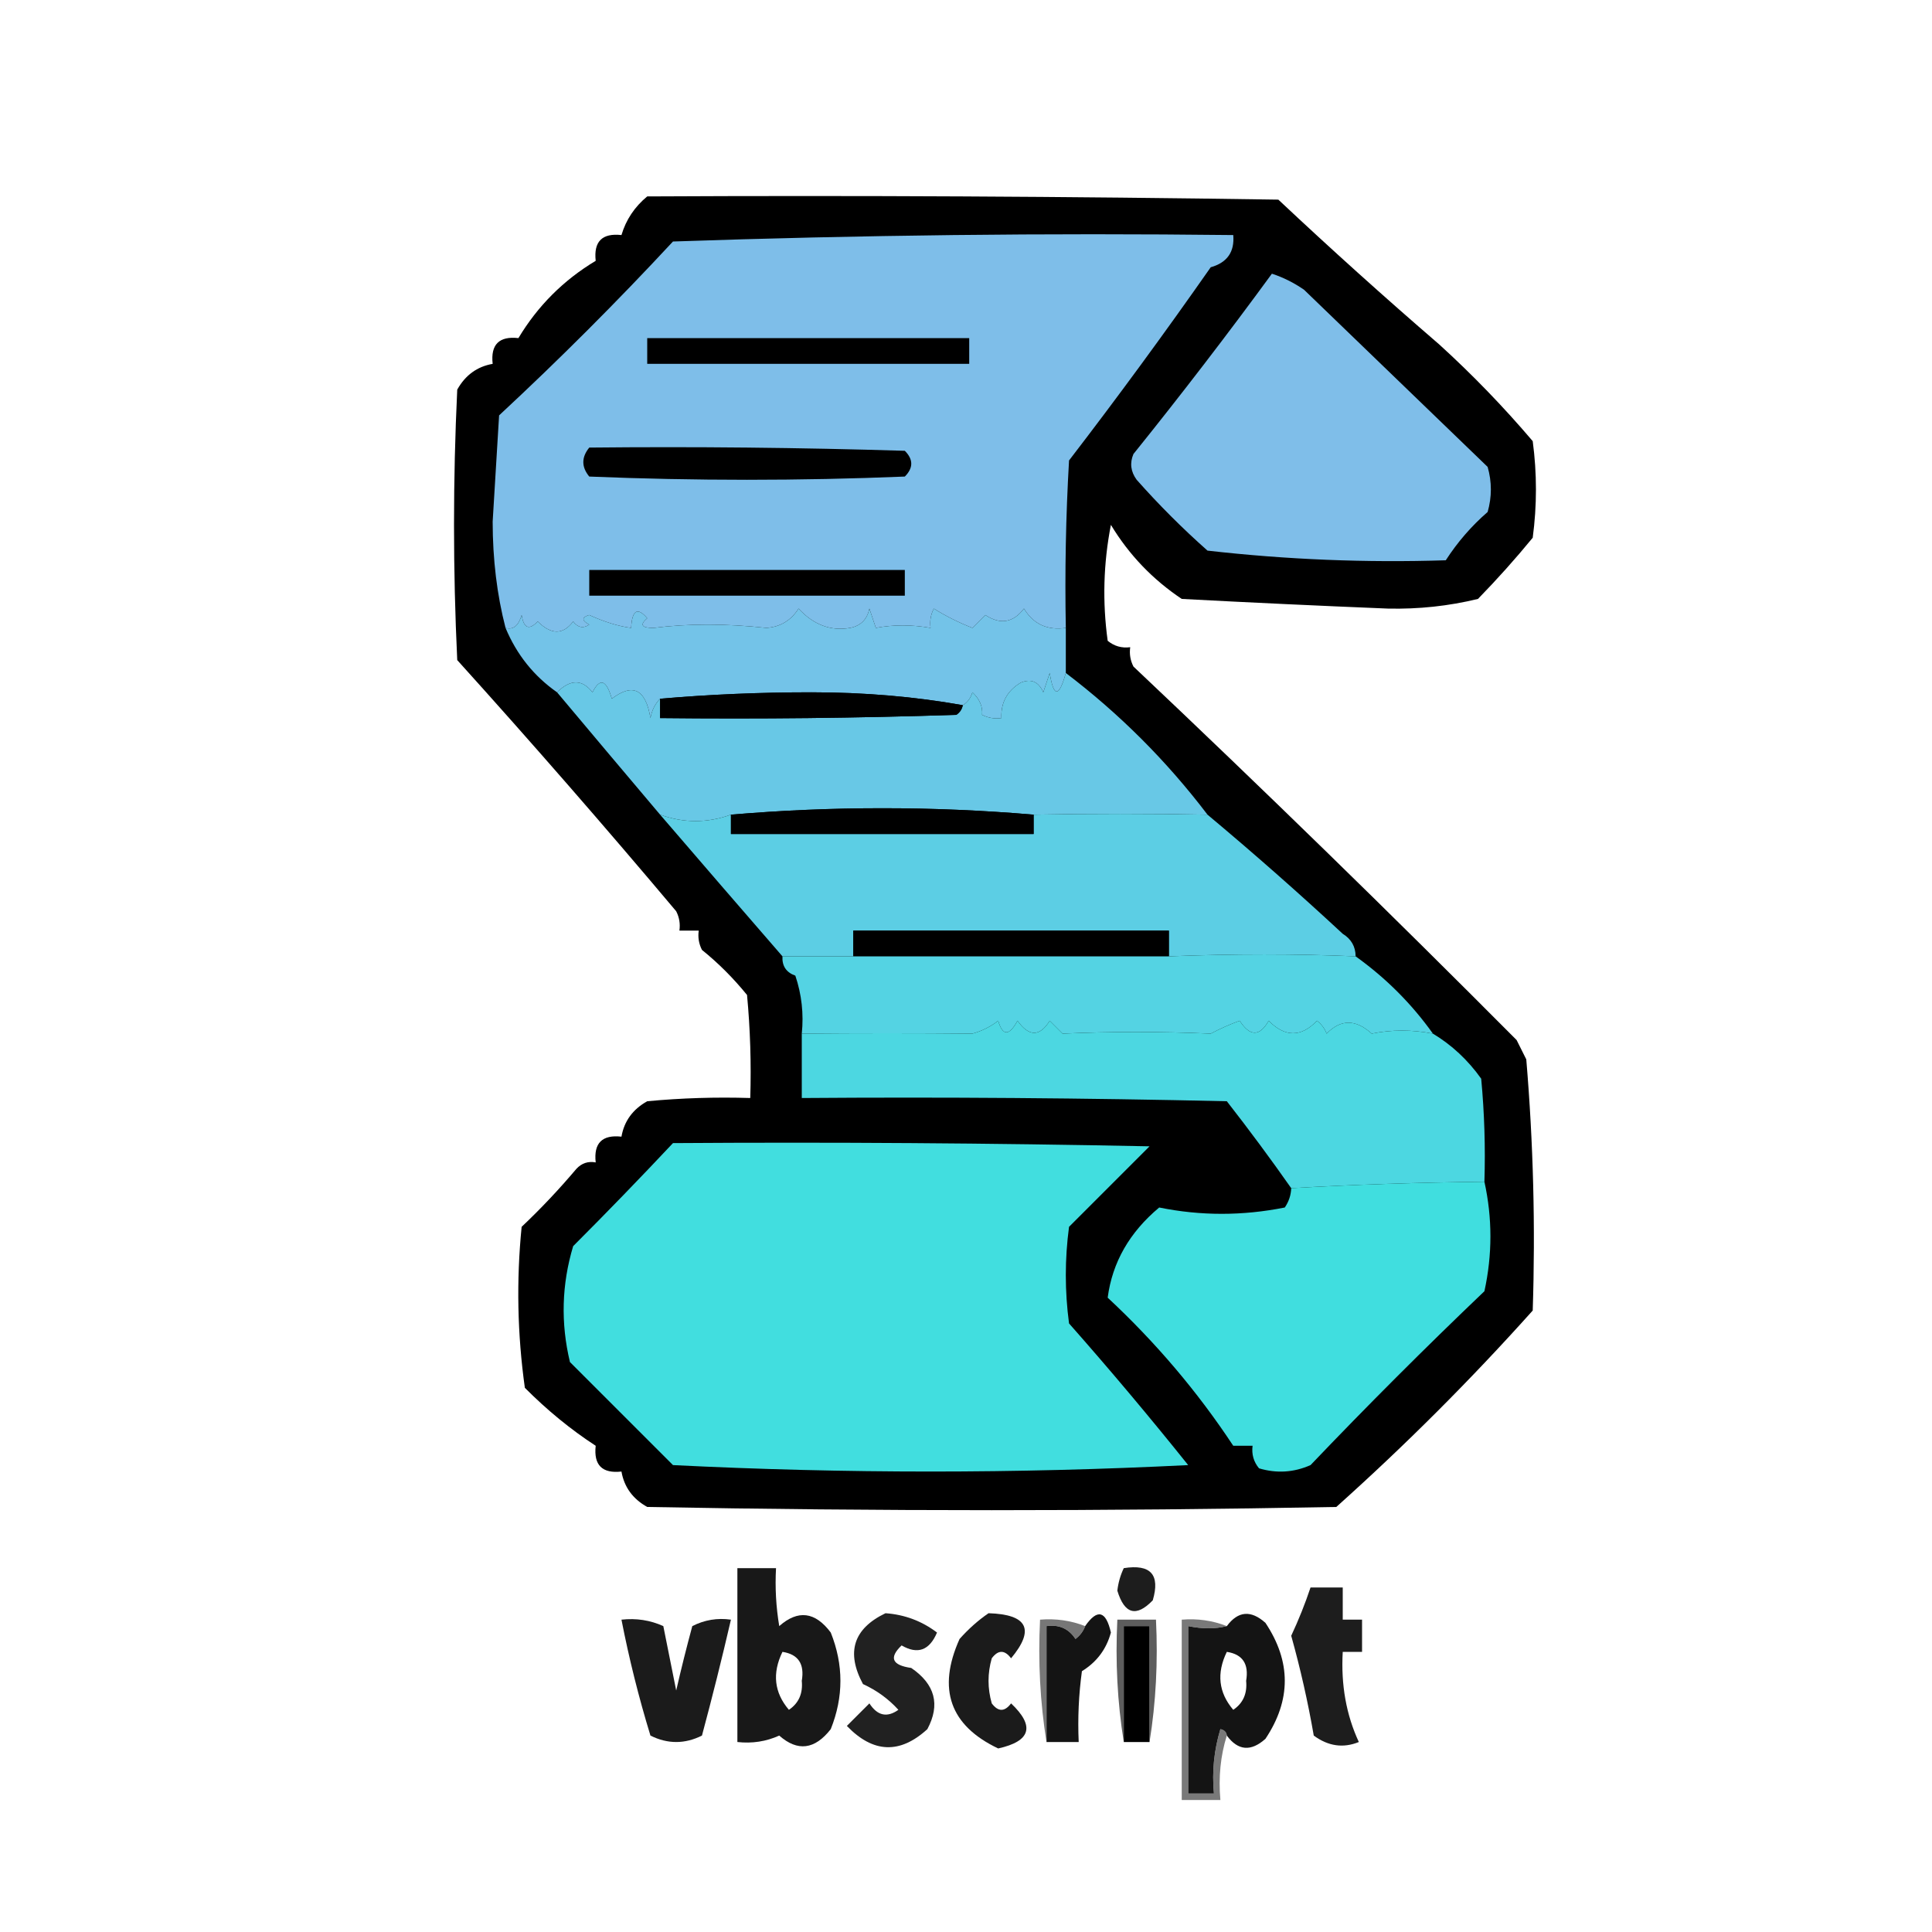 <?xml version="1.0" encoding="UTF-8"?>
<!DOCTYPE svg PUBLIC "-//W3C//DTD SVG 1.1//EN" "http://www.w3.org/Graphics/SVG/1.1/DTD/svg11.dtd">
<svg xmlns="http://www.w3.org/2000/svg" version="1.1" width="300px" height="300px" style="shape-rendering:geometricPrecision; text-rendering:geometricPrecision; image-rendering:optimizeQuality; fill-rule:evenodd; clip-rule:evenodd" xmlns:xlink="http://www.w3.org/1999/xlink">
<g><path style="opacity:0.998" fill="#000000" d="M 100.5,30.5 C 133.168,30.333 165.835,30.5 198.5,31C 206.691,38.693 215.024,46.193 223.5,53.5C 228.626,58.161 233.459,63.161 238,68.5C 238.667,73.5 238.667,78.5 238,83.5C 235.322,86.767 232.489,89.934 229.5,93C 224.944,94.109 220.278,94.609 215.5,94.5C 204.83,94.067 194.164,93.567 183.5,93C 178.977,89.977 175.31,86.144 172.5,81.5C 171.336,87.472 171.17,93.472 172,99.5C 173.011,100.337 174.178,100.67 175.5,100.5C 175.351,101.552 175.517,102.552 176,103.5C 196.085,122.481 215.919,141.815 235.5,161.5C 236,162.5 236.5,163.5 237,164.5C 238.095,177.488 238.428,190.488 238,203.5C 228.386,214.236 218.219,224.403 207.5,234C 171.833,234.667 136.167,234.667 100.5,234C 98.254,232.743 96.921,230.91 96.5,228.5C 93.5,228.833 92.167,227.5 92.5,224.5C 88.62,221.972 84.954,218.972 81.5,215.5C 80.335,207.187 80.168,198.853 81,190.5C 83.96,187.704 86.794,184.704 89.5,181.5C 90.325,180.614 91.325,180.281 92.5,180.5C 92.167,177.5 93.5,176.167 96.5,176.5C 96.921,174.09 98.254,172.257 100.5,171C 105.823,170.501 111.156,170.334 116.5,170.5C 116.666,165.156 116.499,159.823 116,154.5C 113.877,151.887 111.544,149.554 109,147.5C 108.517,146.552 108.351,145.552 108.5,144.5C 107.5,144.5 106.5,144.5 105.5,144.5C 105.649,143.448 105.483,142.448 105,141.5C 93.903,128.313 82.569,115.313 71,102.5C 70.333,88.5 70.333,74.5 71,60.5C 72.257,58.254 74.09,56.921 76.5,56.5C 76.167,53.5 77.5,52.167 80.5,52.5C 83.5,47.5 87.5,43.5 92.5,40.5C 92.167,37.5 93.5,36.167 96.5,36.5C 97.203,34.127 98.536,32.127 100.5,30.5 Z"/></g>
<g><path style="opacity:1" fill="#7ebee9" d="M 165.5,97.5 C 162.632,97.915 160.465,96.915 159,94.5C 157.33,96.698 155.33,97.032 153,95.5C 152.333,96.167 151.667,96.833 151,97.5C 148.912,96.692 146.912,95.692 145,94.5C 144.517,95.448 144.351,96.448 144.5,97.5C 141.551,96.987 138.718,96.987 136,97.5C 135.667,96.5 135.333,95.5 135,94.5C 134.653,96.18 133.653,97.18 132,97.5C 129.003,98.026 126.336,97.026 124,94.5C 122.818,96.357 121.151,97.357 119,97.5C 112.716,96.818 106.883,96.818 101.5,97.5C 99.627,97.518 99.294,97.018 100.5,96C 98.983,94.222 98.149,94.722 98,97.5C 96.05,97.249 93.884,96.582 91.5,95.5C 90.304,95.846 90.304,96.346 91.5,97C 90.551,97.617 89.718,97.451 89,96.5C 87.428,98.589 85.594,98.589 83.5,96.5C 82.157,97.902 81.324,97.569 81,95.5C 80.516,97.177 79.683,97.844 78.5,97.5C 77.171,92.376 76.505,86.876 76.5,81C 76.833,75.5 77.167,70 77.5,64.5C 86.833,55.833 95.833,46.833 104.5,37.5C 133.492,36.5 162.492,36.167 191.5,36.5C 191.723,39.114 190.556,40.781 188,41.5C 180.858,51.709 173.525,61.709 166,71.5C 165.5,80.16 165.334,88.827 165.5,97.5 Z"/></g>
<g><path style="opacity:1" fill="#7fbee9" d="M 197.5,42.5 C 199.255,43.072 200.922,43.906 202.5,45C 212.027,54.194 221.527,63.361 231,72.5C 231.667,74.833 231.667,77.167 231,79.5C 228.489,81.679 226.322,84.179 224.5,87C 212.139,87.399 199.805,86.899 187.5,85.5C 183.611,82.053 179.944,78.386 176.5,74.5C 175.572,73.232 175.405,71.899 176,70.5C 183.464,61.227 190.631,51.894 197.5,42.5 Z"/></g>
<g><path style="opacity:1" fill="#000000" d="M 100.5,52.5 C 117.167,52.5 133.833,52.5 150.5,52.5C 150.5,53.833 150.5,55.167 150.5,56.5C 133.833,56.5 117.167,56.5 100.5,56.5C 100.5,55.167 100.5,53.833 100.5,52.5 Z"/></g>
<g><path style="opacity:1" fill="#000000" d="M 91.5,69.5 C 107.837,69.333 124.17,69.5 140.5,70C 141.833,71.333 141.833,72.667 140.5,74C 124.167,74.667 107.833,74.667 91.5,74C 90.272,72.51 90.272,71.01 91.5,69.5 Z"/></g>
<g><path style="opacity:1" fill="#000000" d="M 91.5,88.5 C 107.833,88.5 124.167,88.5 140.5,88.5C 140.5,89.833 140.5,91.167 140.5,92.5C 124.167,92.5 107.833,92.5 91.5,92.5C 91.5,91.167 91.5,89.833 91.5,88.5 Z"/></g>
<g><path style="opacity:1" fill="#73c3e8" d="M 165.5,97.5 C 165.5,99.833 165.5,102.167 165.5,104.5C 164.437,108.333 163.604,108.333 163,104.5C 162.667,105.5 162.333,106.5 162,107.5C 161.275,105.842 160.108,105.342 158.5,106C 156.393,107.264 155.393,109.097 155.5,111.5C 154.448,111.649 153.448,111.483 152.5,111C 152.619,109.719 152.119,108.552 151,107.5C 150.722,108.416 150.222,109.082 149.5,109.5C 142.03,108.169 134.196,107.502 126,107.5C 117.993,107.5 110.159,107.834 102.5,108.5C 101.732,109.263 101.232,110.263 101,111.5C 100.267,107.012 98.267,106.012 95,108.5C 94.16,105.536 93.16,105.203 92,107.5C 90.4,105.453 88.567,105.453 86.5,107.5C 82.894,104.976 80.228,101.643 78.5,97.5C 79.683,97.844 80.516,97.177 81,95.5C 81.324,97.569 82.157,97.902 83.5,96.5C 85.594,98.589 87.428,98.589 89,96.5C 89.718,97.451 90.551,97.617 91.5,97C 90.304,96.346 90.304,95.846 91.5,95.5C 93.884,96.582 96.05,97.249 98,97.5C 98.149,94.722 98.983,94.222 100.5,96C 99.294,97.018 99.627,97.518 101.5,97.5C 106.883,96.818 112.716,96.818 119,97.5C 121.151,97.357 122.818,96.357 124,94.5C 126.336,97.026 129.003,98.026 132,97.5C 133.653,97.18 134.653,96.18 135,94.5C 135.333,95.5 135.667,96.5 136,97.5C 138.718,96.987 141.551,96.987 144.5,97.5C 144.351,96.448 144.517,95.448 145,94.5C 146.912,95.692 148.912,96.692 151,97.5C 151.667,96.833 152.333,96.167 153,95.5C 155.33,97.032 157.33,96.698 159,94.5C 160.465,96.915 162.632,97.915 165.5,97.5 Z"/></g>
<g><path style="opacity:1" fill="#68c8e6" d="M 165.5,104.5 C 173.833,110.833 181.167,118.167 187.5,126.5C 178.433,126.329 169.433,126.329 160.5,126.5C 144.833,125.167 129.167,125.167 113.5,126.5C 109.837,127.826 106.17,127.826 102.5,126.5C 97.139,120.162 91.805,113.829 86.5,107.5C 88.567,105.453 90.4,105.453 92,107.5C 93.16,105.203 94.16,105.536 95,108.5C 98.267,106.012 100.267,107.012 101,111.5C 101.232,110.263 101.732,109.263 102.5,108.5C 102.5,109.5 102.5,110.5 102.5,111.5C 117.837,111.667 133.17,111.5 148.5,111C 149.056,110.617 149.389,110.117 149.5,109.5C 150.222,109.082 150.722,108.416 151,107.5C 152.119,108.552 152.619,109.719 152.5,111C 153.448,111.483 154.448,111.649 155.5,111.5C 155.393,109.097 156.393,107.264 158.5,106C 160.108,105.342 161.275,105.842 162,107.5C 162.333,106.5 162.667,105.5 163,104.5C 163.604,108.333 164.437,108.333 165.5,104.5 Z"/></g>
<g><path style="opacity:1" fill="#000000" d="M 149.5,109.5 C 149.389,110.117 149.056,110.617 148.5,111C 133.17,111.5 117.837,111.667 102.5,111.5C 102.5,110.5 102.5,109.5 102.5,108.5C 110.159,107.834 117.993,107.5 126,107.5C 134.196,107.502 142.03,108.169 149.5,109.5 Z"/></g>
<g><path style="opacity:1" fill="#5ccee4" d="M 113.5,126.5 C 113.5,127.5 113.5,128.5 113.5,129.5C 129.167,129.5 144.833,129.5 160.5,129.5C 160.5,128.5 160.5,127.5 160.5,126.5C 169.433,126.329 178.433,126.329 187.5,126.5C 194.634,132.465 201.634,138.631 208.5,145C 209.823,145.816 210.489,146.983 210.5,148.5C 201.259,148.104 191.592,148.104 181.5,148.5C 181.5,147.167 181.5,145.833 181.5,144.5C 165.167,144.5 148.833,144.5 132.5,144.5C 132.5,145.833 132.5,147.167 132.5,148.5C 128.833,148.5 125.167,148.5 121.5,148.5C 115.049,141.065 108.716,133.732 102.5,126.5C 106.17,127.826 109.837,127.826 113.5,126.5 Z"/></g>
<g><path style="opacity:1" fill="#000000" d="M 160.5,126.5 C 160.5,127.5 160.5,128.5 160.5,129.5C 144.833,129.5 129.167,129.5 113.5,129.5C 113.5,128.5 113.5,127.5 113.5,126.5C 129.167,125.167 144.833,125.167 160.5,126.5 Z"/></g>
<g><path style="opacity:1" fill="#000000" d="M 181.5,148.5 C 165.167,148.5 148.833,148.5 132.5,148.5C 132.5,147.167 132.5,145.833 132.5,144.5C 148.833,144.5 165.167,144.5 181.5,144.5C 181.5,145.833 181.5,147.167 181.5,148.5 Z"/></g>
<g><path style="opacity:1" fill="#54d3e3" d="M 210.5,148.5 C 215.194,151.861 219.194,155.861 222.5,160.5C 219.266,159.873 216.099,159.873 213,160.5C 210.515,158.244 208.182,158.244 206,160.5C 205.692,159.692 205.192,159.025 204.5,158.5C 202.044,161.08 199.544,161.08 197,158.5C 195.598,160.973 194.098,160.973 192.5,158.5C 190.941,159.074 189.441,159.74 188,160.5C 180.173,160.164 172.507,160.164 165,160.5C 164.333,159.833 163.667,159.167 163,158.5C 161.451,161.003 159.784,161.003 158,158.5C 156.691,160.891 155.691,160.891 155,158.5C 153.806,159.43 152.473,160.097 151,160.5C 142.212,160.419 133.378,160.419 124.5,160.5C 124.817,157.428 124.484,154.428 123.5,151.5C 122.081,150.995 121.415,149.995 121.5,148.5C 125.167,148.5 128.833,148.5 132.5,148.5C 148.833,148.5 165.167,148.5 181.5,148.5C 191.592,148.104 201.259,148.104 210.5,148.5 Z"/></g>
<g><path style="opacity:1" fill="#4cd7e1" d="M 222.5,160.5 C 225.437,162.267 227.937,164.6 230,167.5C 230.499,172.823 230.666,178.156 230.5,183.5C 220.029,183.619 210.029,183.952 200.5,184.5C 197.296,179.935 193.963,175.435 190.5,171C 168.503,170.5 146.503,170.333 124.5,170.5C 124.5,167.167 124.5,163.833 124.5,160.5C 133.378,160.419 142.212,160.419 151,160.5C 152.473,160.097 153.806,159.43 155,158.5C 155.691,160.891 156.691,160.891 158,158.5C 159.784,161.003 161.451,161.003 163,158.5C 163.667,159.167 164.333,159.833 165,160.5C 172.507,160.164 180.173,160.164 188,160.5C 189.441,159.74 190.941,159.074 192.5,158.5C 194.098,160.973 195.598,160.973 197,158.5C 199.544,161.08 202.044,161.08 204.5,158.5C 205.192,159.025 205.692,159.692 206,160.5C 208.182,158.244 210.515,158.244 213,160.5C 216.099,159.873 219.266,159.873 222.5,160.5 Z"/></g>
<g><path style="opacity:1" fill="#41dedf" d="M 104.5,177.5 C 129.169,177.333 153.836,177.5 178.5,178C 174.333,182.167 170.167,186.333 166,190.5C 165.333,195.5 165.333,200.5 166,205.5C 172.325,212.662 178.492,219.995 184.5,227.5C 157.833,228.833 131.167,228.833 104.5,227.5C 99.167,222.167 93.833,216.833 88.5,211.5C 87.049,205.439 87.216,199.439 89,193.5C 94.209,188.29 99.375,182.956 104.5,177.5 Z"/></g>
<g><path style="opacity:1" fill="#40dedf" d="M 230.5,183.5 C 231.742,189.145 231.742,194.812 230.5,200.5C 221.272,209.306 212.272,218.306 203.5,227.5C 200.894,228.652 198.227,228.818 195.5,228C 194.663,226.989 194.33,225.822 194.5,224.5C 193.5,224.5 192.5,224.5 191.5,224.5C 185.979,216.135 179.479,208.468 172,201.5C 172.721,196.021 175.388,191.354 180,187.5C 186.444,188.81 192.944,188.81 199.5,187.5C 200.127,186.583 200.461,185.583 200.5,184.5C 210.029,183.952 220.029,183.619 230.5,183.5 Z"/></g>
<g><path style="opacity:0.998" fill="#181818" d="M 114.5,243.5 C 116.5,243.5 118.5,243.5 120.5,243.5C 120.335,246.518 120.502,249.518 121,252.5C 123.915,249.93 126.581,250.263 129,253.5C 131,258.5 131,263.5 129,268.5C 126.521,271.683 123.854,272.016 121,269.5C 118.959,270.423 116.792,270.756 114.5,270.5C 114.5,261.5 114.5,252.5 114.5,243.5 Z M 121.5,256.5 C 123.95,256.874 124.95,258.374 124.5,261C 124.691,262.973 124.024,264.473 122.5,265.5C 120.215,262.822 119.882,259.822 121.5,256.5 Z"/></g>
<g><path style="opacity:0.996" fill="#1d1d1d" d="M 174.5,243.5 C 178.677,242.842 180.177,244.508 179,248.5C 176.442,251.15 174.608,250.65 173.5,247C 173.648,245.744 173.982,244.577 174.5,243.5 Z"/></g>
<g><path style="opacity:0.998" fill="#1d1d1d" d="M 203.5,246.5 C 205.167,246.5 206.833,246.5 208.5,246.5C 208.5,248.167 208.5,249.833 208.5,251.5C 209.5,251.5 210.5,251.5 211.5,251.5C 211.5,253.167 211.5,254.833 211.5,256.5C 210.5,256.5 209.5,256.5 208.5,256.5C 208.21,261.623 209.043,266.289 211,270.5C 208.58,271.488 206.247,271.155 204,269.5C 203.099,264.299 201.932,259.132 200.5,254C 201.658,251.524 202.658,249.024 203.5,246.5 Z"/></g>
<g><path style="opacity:0.999" fill="#212121" d="M 137.5,250.5 C 140.475,250.713 143.142,251.713 145.5,253.5C 144.327,256.279 142.493,256.946 140,255.5C 138.007,257.406 138.507,258.573 141.5,259C 145.202,261.531 146.035,264.698 144,268.5C 139.734,272.401 135.567,272.234 131.5,268C 132.667,266.833 133.833,265.667 135,264.5C 136.241,266.421 137.741,266.754 139.5,265.5C 137.971,263.812 136.137,262.479 134,261.5C 131.35,256.562 132.517,252.895 137.5,250.5 Z"/></g>
<g><path style="opacity:0.998" fill="#1b1b1b" d="M 153.5,250.5 C 159.564,250.689 160.73,253.022 157,257.5C 156,256.167 155,256.167 154,257.5C 153.333,259.833 153.333,262.167 154,264.5C 155,265.833 156,265.833 157,264.5C 160.734,268.039 160.068,270.372 155,271.5C 147.506,267.939 145.506,262.272 149,254.5C 150.397,252.93 151.897,251.596 153.5,250.5 Z"/></g>
<g><path style="opacity:0.999" fill="#141414" d="M 162.5,270.5 C 162.5,264.5 162.5,258.5 162.5,252.5C 164.451,252.227 165.951,252.893 167,254.5C 167.717,253.956 168.217,253.289 168.5,252.5C 170.397,249.767 171.73,250.1 172.5,253.5C 171.802,256.082 170.302,258.082 168,259.5C 167.501,263.152 167.335,266.818 167.5,270.5C 165.833,270.5 164.167,270.5 162.5,270.5 Z"/></g>
<g><path style="opacity:0.999" fill="#141414" d="M 190.5,269.5 C 190.44,268.957 190.107,268.624 189.5,268.5C 188.513,271.768 188.18,275.102 188.5,278.5C 187.167,278.5 185.833,278.5 184.5,278.5C 184.5,269.833 184.5,261.167 184.5,252.5C 186.741,252.954 188.741,252.954 190.5,252.5C 192.246,250.145 194.246,249.978 196.5,252C 200.5,258 200.5,264 196.5,270C 194.246,272.022 192.246,271.855 190.5,269.5 Z M 190.5,256.5 C 192.95,256.874 193.95,258.374 193.5,261C 193.691,262.973 193.024,264.473 191.5,265.5C 189.215,262.822 188.882,259.822 190.5,256.5 Z"/></g>
<g><path style="opacity:0.998" fill="#1b1b1b" d="M 96.5,251.5 C 98.793,251.244 100.959,251.577 103,252.5C 103.667,255.833 104.333,259.167 105,262.5C 105.771,259.141 106.605,255.808 107.5,252.5C 109.396,251.534 111.396,251.201 113.5,251.5C 112.109,257.509 110.609,263.509 109,269.5C 106.333,270.833 103.667,270.833 101,269.5C 99.183,263.565 97.683,257.565 96.5,251.5 Z"/></g>
<g><path style="opacity:0.69" fill="#3b3b3b" d="M 168.5,252.5 C 168.217,253.289 167.717,253.956 167,254.5C 165.951,252.893 164.451,252.227 162.5,252.5C 162.5,258.5 162.5,264.5 162.5,270.5C 161.51,264.355 161.177,258.022 161.5,251.5C 163.95,251.298 166.283,251.631 168.5,252.5 Z"/></g>
<g><path style="opacity:0.754" fill="#292929" d="M 178.5,270.5 C 178.5,264.5 178.5,258.5 178.5,252.5C 177.167,252.5 175.833,252.5 174.5,252.5C 174.5,258.5 174.5,264.5 174.5,270.5C 173.51,264.355 173.177,258.022 173.5,251.5C 175.5,251.5 177.5,251.5 179.5,251.5C 179.823,258.022 179.49,264.355 178.5,270.5 Z"/></g>
<g><path style="opacity:0.999" fill="#000000" d="M 178.5,270.5 C 177.167,270.5 175.833,270.5 174.5,270.5C 174.5,264.5 174.5,258.5 174.5,252.5C 175.833,252.5 177.167,252.5 178.5,252.5C 178.5,258.5 178.5,264.5 178.5,270.5 Z"/></g>
<g><path style="opacity:0.69" fill="#3d3d3d" d="M 190.5,252.5 C 188.741,252.954 186.741,252.954 184.5,252.5C 184.5,261.167 184.5,269.833 184.5,278.5C 185.833,278.5 187.167,278.5 188.5,278.5C 188.18,275.102 188.513,271.768 189.5,268.5C 190.107,268.624 190.44,268.957 190.5,269.5C 189.521,272.625 189.187,275.958 189.5,279.5C 187.5,279.5 185.5,279.5 183.5,279.5C 183.5,270.167 183.5,260.833 183.5,251.5C 185.95,251.298 188.283,251.631 190.5,252.5 Z"/></g>
</svg>

